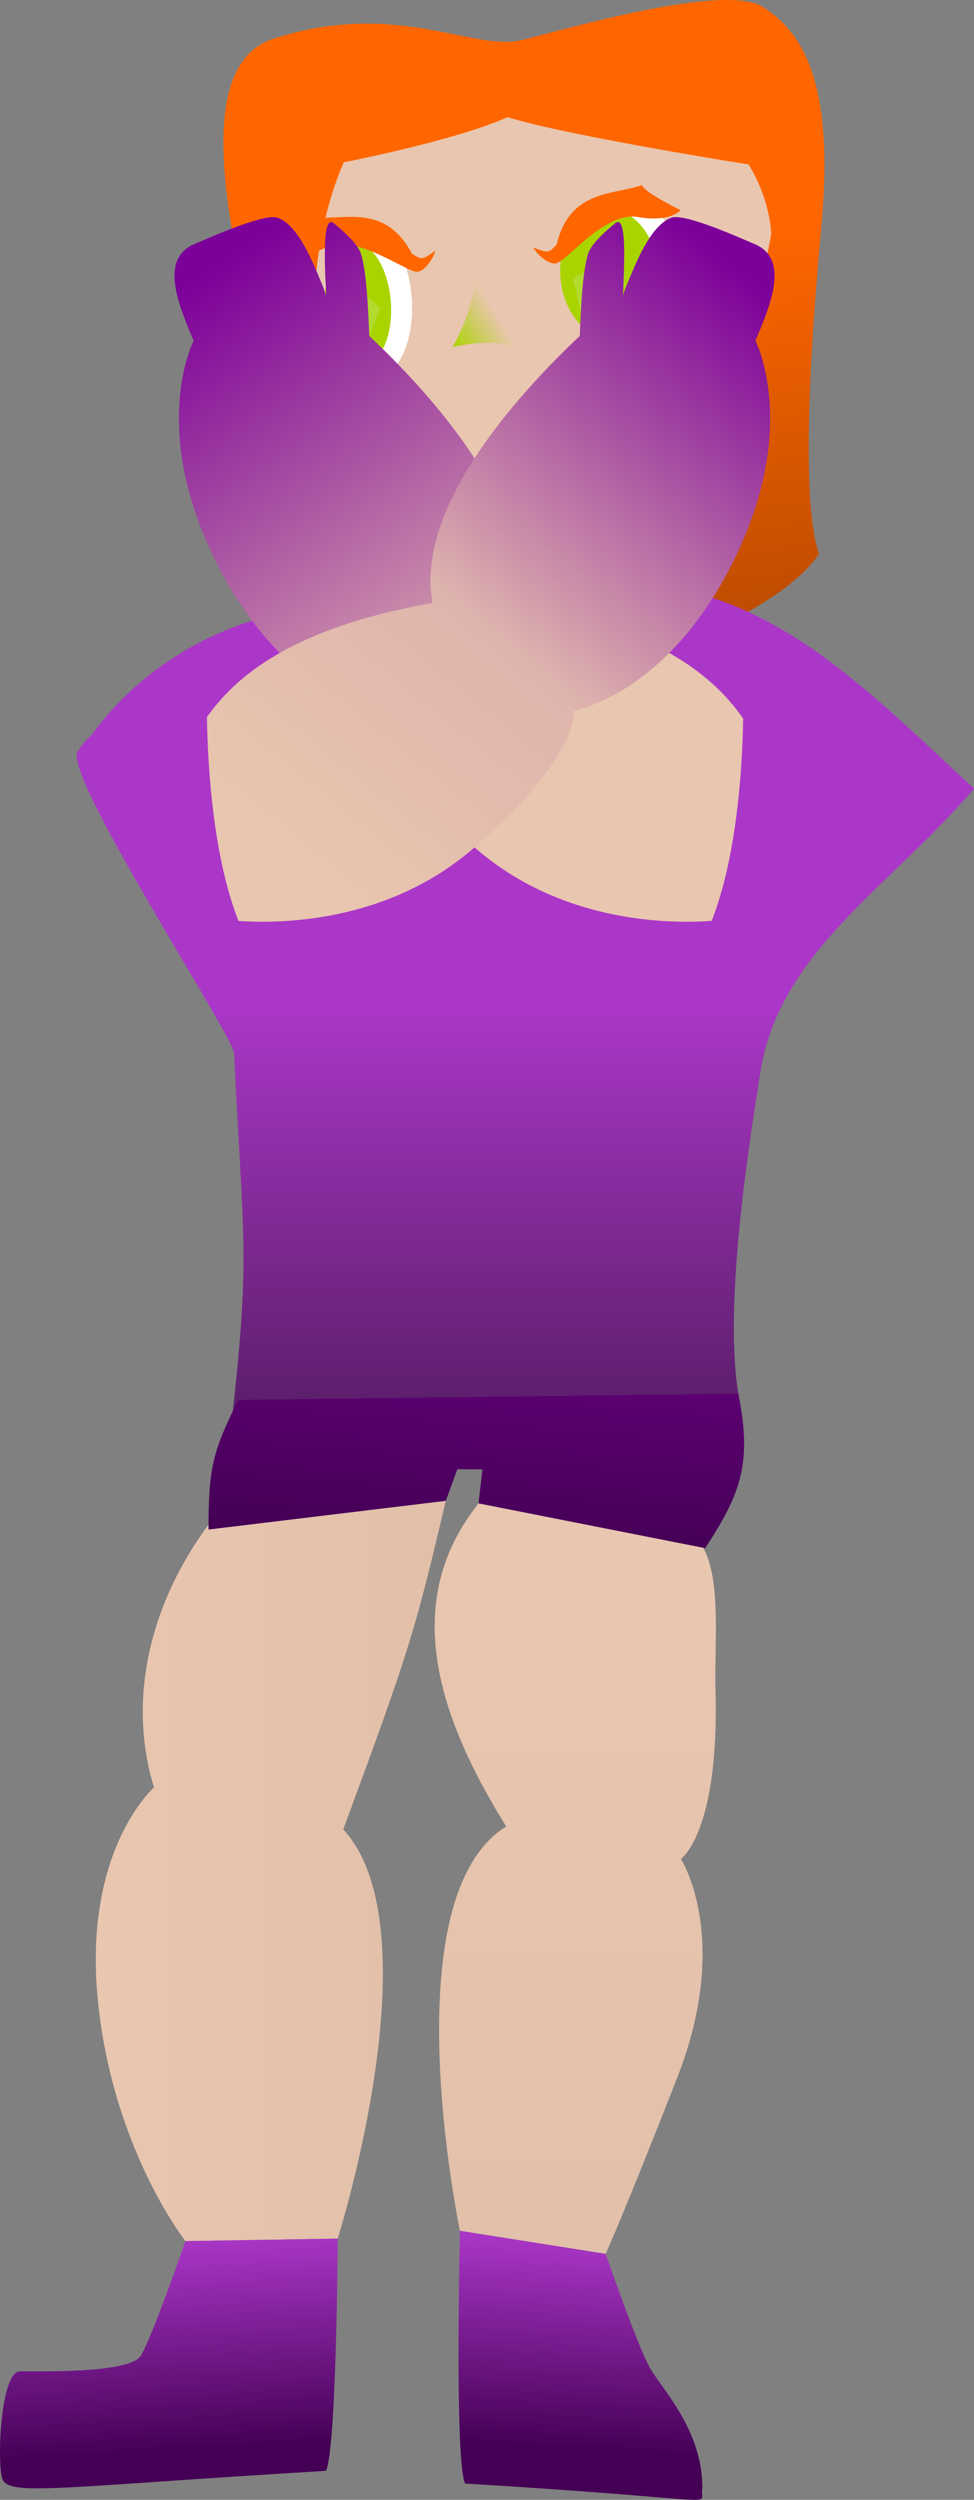 <?xml version="1.0" encoding="UTF-8" standalone="no"?>
<!-- Created with Inkscape (http://www.inkscape.org/) -->

<svg
   xmlns:dc="http://purl.org/dc/elements/1.1/"
   xmlns:cc="http://creativecommons.org/ns#"
   xmlns:rdf="http://www.w3.org/1999/02/22-rdf-syntax-ns#"
   xmlns:svg="http://www.w3.org/2000/svg"
   xmlns="http://www.w3.org/2000/svg"
   xmlns:xlink="http://www.w3.org/1999/xlink"
   xmlns:sodipodi="http://sodipodi.sourceforge.net/DTD/sodipodi-0.dtd"
   xmlns:inkscape="http://www.inkscape.org/namespaces/inkscape"
   width="693.221"
   height="1778.15"
   viewBox="0 0 183.415 470.469"
   version="1.1"
   id="svg8"
   inkscape:version="0.92+devel unknown"
   sodipodi:docname="geepm pose.svg"
   inkscape:export-filename="/home/mbrickn/Projects/Operation-Ohio/game/images/characters/geepm/geepm pose.png"
   inkscape:export-xdpi="90"
   inkscape:export-ydpi="90">
  <rect x="0" y="0" width="183.415" height="470.469" fill="#808080" stroke="none"/>
  <title
     id="title4294">GeePM</title>
  <defs
     id="defs2">
    <linearGradient
       id="linearGradient4348"
       inkscape:collect="always">
      <stop
         id="stop4344"
         offset="0"
         style="stop-color:#e9c6af;stop-opacity:1;" />
      <stop
         style="stop-color:#dfb4ad;stop-opacity:1;"
         offset="0.408"
         id="stop4350" />
      <stop
         id="stop4346"
         offset="1"
         style="stop-color:#7c009a;stop-opacity:1" />
    </linearGradient>
    <linearGradient
       inkscape:collect="always"
       id="linearGradient4397">
      <stop
         style="stop-color:#aad400;stop-opacity:1"
         offset="0"
         id="stop4393" />
      <stop
         style="stop-color:#e9c6af;stop-opacity:1"
         offset="1"
         id="stop4395" />
    </linearGradient>
    <linearGradient
       inkscape:collect="always"
       id="linearGradient4389">
      <stop
         style="stop-color:#ff6600;stop-opacity:1;"
         offset="0"
         id="stop4385" />
      <stop
         style="stop-color:#b74900;stop-opacity:1"
         offset="1"
         id="stop4387" />
    </linearGradient>
    <linearGradient
       inkscape:collect="always"
       id="linearGradient4381">
      <stop
         style="stop-color:#d6ada7;stop-opacity:1;"
         offset="0"
         id="stop4377" />
      <stop
         style="stop-color:#e8c6af;stop-opacity:1"
         offset="1"
         id="stop4379" />
    </linearGradient>
    <linearGradient
       inkscape:collect="always"
       id="linearGradient4373">
      <stop
         style="stop-color:#440055;stop-opacity:1;"
         offset="0"
         id="stop4369" />
      <stop
         style="stop-color:#9a00c0;stop-opacity:1"
         offset="1"
         id="stop4371" />
    </linearGradient>
    <linearGradient
       inkscape:collect="always"
       id="linearGradient4357">
      <stop
         style="stop-color:#440055;stop-opacity:1;"
         offset="0"
         id="stop4353" />
      <stop
         style="stop-color:#5a0070;stop-opacity:1"
         offset="1"
         id="stop4355" />
    </linearGradient>
    <linearGradient
       inkscape:collect="always"
       id="linearGradient4349">
      <stop
         style="stop-color:#ab37c8;stop-opacity:1;"
         offset="0"
         id="stop4345" />
      <stop
         style="stop-color:#5c1e6b;stop-opacity:1"
         offset="1"
         id="stop4347" />
    </linearGradient>
    <linearGradient
       inkscape:collect="always"
       id="linearGradient4333">
      <stop
         style="stop-color:#e9c6af;stop-opacity:1;"
         offset="0"
         id="stop4329" />
      <stop
         style="stop-color:#e1bfa9;stop-opacity:1"
         offset="1"
         id="stop4331" />
    </linearGradient>
    <linearGradient
       inkscape:collect="always"
       id="linearGradient4325">
      <stop
         style="stop-color:#e9c6af;stop-opacity:1;"
         offset="0"
         id="stop4321" />
      <stop
         style="stop-color:#e7c5af;stop-opacity:1"
         offset="1"
         id="stop4323" />
    </linearGradient>
    <linearGradient
       inkscape:collect="always"
       id="linearGradient4317">
      <stop
         style="stop-color:#e9c6af;stop-opacity:1;"
         offset="0"
         id="stop4313" />
      <stop
         style="stop-color:#7c009a;stop-opacity:1"
         offset="1"
         id="stop4315" />
    </linearGradient>
    <linearGradient
       inkscape:collect="always"
       id="linearGradient4307">
      <stop
         style="stop-color:#440055;stop-opacity:1"
         offset="0"
         id="stop4303" />
      <stop
         style="stop-color:#ab37c8;stop-opacity:1"
         offset="1"
         id="stop4305" />
    </linearGradient>
    <linearGradient
       inkscape:collect="always"
       xlink:href="#linearGradient4307"
       id="linearGradient4309"
       x1="368.986"
       y1="468.359"
       x2="366.71"
       y2="428.405"
       gradientUnits="userSpaceOnUse" />
    <linearGradient
       inkscape:collect="always"
       xlink:href="#linearGradient4317"
       id="linearGradient4319"
       x1="1767.942"
       y1="706.965"
       x2="1807.934"
       y2="1109.227"
       gradientUnits="userSpaceOnUse"
       gradientTransform="matrix(-0.233,0.125,-0.125,-0.233,891.702,93.273)" />
    <linearGradient
       inkscape:collect="always"
       xlink:href="#linearGradient4325"
       id="linearGradient4327"
       x1="1186.636"
       y1="734.657"
       x2="1148.046"
       y2="1083.005"
       gradientUnits="userSpaceOnUse"
       gradientTransform="matrix(-0.182,0.192,-0.192,-0.182,661.293,5.081)" />
    <linearGradient
       inkscape:collect="always"
       xlink:href="#linearGradient4333"
       id="linearGradient4335"
       x1="405.138"
       y1="306.572"
       x2="406.556"
       y2="441.242"
       gradientUnits="userSpaceOnUse"
       gradientTransform="matrix(-1,0,0,1,800.647,3.883)" />
    <linearGradient
       inkscape:collect="always"
       xlink:href="#linearGradient4333"
       id="linearGradient4343"
       x1="310.648"
       y1="354.414"
       x2="376.556"
       y2="354.414"
       gradientUnits="userSpaceOnUse" />
    <linearGradient
       inkscape:collect="always"
       xlink:href="#linearGradient4349"
       id="linearGradient4351"
       x1="385.833"
       y1="198.321"
       x2="385.792"
       y2="274.517"
       gradientUnits="userSpaceOnUse" />
    <linearGradient
       inkscape:collect="always"
       xlink:href="#linearGradient4357"
       id="linearGradient4359"
       x1="379.155"
       y1="299.49"
       x2="381.22"
       y2="270.804"
       gradientUnits="userSpaceOnUse" />
    <linearGradient
       inkscape:collect="always"
       xlink:href="#linearGradient4373"
       id="linearGradient4375"
       x1="375.815"
       y1="177.108"
       x2="377.288"
       y2="127.916"
       gradientUnits="userSpaceOnUse" />
    <linearGradient
       inkscape:collect="always"
       xlink:href="#linearGradient4381"
       id="linearGradient4383"
       x1="381.559"
       y1="136.072"
       x2="383.038"
       y2="147.397"
       gradientUnits="userSpaceOnUse" />
    <linearGradient
       inkscape:collect="always"
       xlink:href="#linearGradient4389"
       id="linearGradient4391"
       x1="387.754"
       y1="67.319"
       x2="395.972"
       y2="148.305"
       gradientUnits="userSpaceOnUse"
       gradientTransform="translate(5.228)" />
    <linearGradient
       inkscape:collect="always"
       xlink:href="#linearGradient4397"
       id="linearGradient4399"
       x1="372.589"
       y1="74.839"
       x2="381.472"
       y2="69.375"
       gradientUnits="userSpaceOnUse"
       gradientTransform="translate(5.228)" />
    <linearGradient
       inkscape:collect="always"
       xlink:href="#linearGradient4307"
       id="linearGradient4334"
       gradientUnits="userSpaceOnUse"
       x1="368.986"
       y1="468.359"
       x2="366.71"
       y2="428.405"
       gradientTransform="matrix(-1,0,0,1,800.647,3.883)" />
    <linearGradient
       inkscape:collect="always"
       xlink:href="#linearGradient4348"
       id="linearGradient4338"
       gradientUnits="userSpaceOnUse"
       gradientTransform="matrix(0.233,0.125,0.125,-0.233,-127.76,93.273)"
       x1="1707.707"
       y1="593.415"
       x2="1807.934"
       y2="1109.227" />
    <linearGradient
       inkscape:collect="always"
       xlink:href="#linearGradient4307"
       id="linearGradient4340"
       gradientUnits="userSpaceOnUse"
       x1="368.986"
       y1="468.359"
       x2="366.71"
       y2="428.405" />
  </defs>
  <sodipodi:namedview
     id="base"
     pagecolor="#ffffff"
     bordercolor="#666666"
     borderopacity="1.0"
     inkscape:pageopacity="0.0"
     inkscape:pageshadow="2"
     inkscape:zoom="0.24748737"
     inkscape:cx="-1483.3383"
     inkscape:cy="1616.0403"
     inkscape:document-units="mm"
     inkscape:current-layer="layer3"
     showgrid="false"
     inkscape:window-width="1920"
     inkscape:window-height="1016"
     inkscape:window-x="0"
     inkscape:window-y="0"
     inkscape:window-maximized="1"
     units="px"
     inkscape:pagecheckerboard="true"
     inkscape:document-rotation="0"
     fit-margin-top="0"
     fit-margin-left="0"
     fit-margin-right="0"
     fit-margin-bottom="0">
    <inkscape:grid
       type="xygrid"
       id="grid4485"
       originx="-292.613"
       originy="194.219" />
  </sodipodi:namedview>
  <g
     inkscape:label="Head"
     inkscape:groupmode="layer"
     id="layer1"
     transform="translate(-292.613,-20.75)"
     style="display:inline">
    <path
       style="display:inline;fill:url(#linearGradient4391);fill-opacity:1;stroke:none;stroke-width:0.648px;stroke-linecap:butt;stroke-linejoin:miter;stroke-opacity:1"
       d="m 335.06,125.701 c 0,0 12.889,5.701 12.889,-9.182 0,-14.883 -27.038,-80.903 -3.912,-88.459 23.126,-7.559 37.78,2.516 46.939,0.206 9.158,-2.289 38.238,-10.762 45.336,-6.177 7.098,4.579 13.509,13.509 10.991,40.986 -1.942,21.185 -4.036,51.718 -0.46,61.93 -13.578,19.955 -88.339,38.343 -93.051,13.817 -3.955,-11.353 -0.063,15.825 -18.731,-13.12 z"
       id="path4523"
       inkscape:connector-curvature="0"
       sodipodi:nodetypes="csccccccc" />
    <path
       style="display:inline;fill:url(#linearGradient4383);fill-opacity:1;stroke:none;stroke-width:0.387px;stroke-linecap:butt;stroke-linejoin:miter;stroke-opacity:1"
       d="m 354.009,135.857 c 0,0 14.992,-3.587 18.023,-8.184 20.716,0.337 40.122,0.814 56.266,6.31 -13.239,24.005 -48.638,61.441 -48.638,61.441 0,0 -30.375,-46.103 -25.652,-59.567 z"
       id="path4591"
       inkscape:connector-curvature="0"
       sodipodi:nodetypes="ccccc" />
  </g>
  <g
     inkscape:groupmode="layer"
     id="layer3"
     inkscape:label="Body"
     style="display:inline"
     transform="translate(-292.613,-9.5)">
    <path
       sodipodi:nodetypes="csscccccccc"
       inkscape:connector-curvature="0"
       id="path4289"
       d="m 405.55,283.954 c 0,0 13.27,4.073 19.736,17.305 3.118,6.381 1.836,17.67 2.07,26.386 0.721,26.787 -6.526,31.703 -6.526,31.703 0,0 9.624,14.826 -0.683,41.15 -10.307,26.324 -13.485,33.174 -13.485,33.174 l -27.436,-4.336 c 0,0 -13.167,-62.599 8.717,-76.103 -14.971,-23.961 -18.549,-43.997 -5.219,-60.797 8.071,-2.551 22.824,-8.481 22.824,-8.481 z"
       style="fill:url(#linearGradient4335);fill-opacity:1;stroke:none;stroke-width:0.387px;stroke-linecap:butt;stroke-linejoin:miter;stroke-opacity:1" />
    <path
       style="fill:url(#linearGradient4343);fill-opacity:1;stroke:none;stroke-width:0.387px;stroke-linecap:butt;stroke-linejoin:miter;stroke-opacity:1"
       d="m 356.921,277.556 c -19.27,4.855 -45.004,36.442 -35.313,68.342 0,0 -13.311,11.63 -10.595,39.769 2.716,28.139 16.522,45.607 16.522,45.607 l 28.668,-0.47 c 0,0 18.416,-58.049 1.058,-77.022 12.616,-34.212 13.457,-37.054 19.295,-61.827 -7.066,-4.66 -19.635,-14.399 -19.635,-14.399 z"
       id="path4287"
       inkscape:connector-curvature="0"
       sodipodi:nodetypes="ccccccccc" />
    <path
       style="fill:url(#linearGradient4375);fill-opacity:1;stroke:none;stroke-width:0.387px;stroke-linecap:butt;stroke-linejoin:miter;stroke-opacity:1"
       d="m 342.443,132.532 c 0,0 29.175,10.248 81.139,-0.509 -49.867,42.471 -50.08,42.471 -50.08,42.471 z"
       id="path4294"
       inkscape:connector-curvature="0"
       sodipodi:nodetypes="cccc" />
    <path
       style="fill:#e9c6af;stroke:none;stroke-width:1.324px;stroke-linecap:butt;stroke-linejoin:miter;stroke-opacity:1"
       d="m 351.773,66.847 c 4.653,24.979 8.46,40.759 9.046,50.052 0.197,3.127 -2.781,0.902 -2.76,3.614 0.029,3.769 6.305,3.221 8.542,3.391 4.775,0.364 21.535,-0.344 23.755,-0.354 19.261,-0.09 39.429,-25.847 47.481,-69.944 0,0 0,-33.101 -52.962,-33.101 -33.101,4.3e-5 -33.101,46.342 -33.101,46.342 z"
       id="path4487"
       inkscape:connector-curvature="0"
       sodipodi:nodetypes="csssscsc" />
    <ellipse
       ry="13.241"
       rx="11.467"
       cy="60.227"
       cx="409.582"
       id="ellipse4497"
       style="fill:#ffffff;fill-opacity:1;stroke:none;stroke-width:5.378;stroke-linecap:round;stroke-linejoin:round;stroke-miterlimit:4;stroke-dasharray:none;stroke-opacity:1;paint-order:stroke fill markers" />
    <path
       sodipodi:nodetypes="ccc"
       style="fill:url(#linearGradient4399);fill-opacity:1;stroke:none;stroke-width:0.881;stroke-linecap:butt;stroke-linejoin:miter;stroke-miterlimit:4;stroke-dasharray:none;stroke-opacity:1"
       d="m 382.93,56.01 c 0,0 -0.117,10.343 -5.113,18.829 10.27,-2.314 13.182,0.903 13.182,0.903"
       id="path4489"
       inkscape:connector-curvature="0" />
    <ellipse
       ry="14.806"
       rx="8.163"
       cy="94.163"
       cx="355.71"
       id="ellipse4499"
       style="fill:#ffffff;fill-opacity:1;stroke:none;stroke-width:5.876;stroke-linecap:round;stroke-linejoin:round;stroke-miterlimit:4;stroke-dasharray:none;stroke-opacity:1;paint-order:stroke fill markers"
       transform="rotate(-4.489)" />
    <ellipse
       style="fill:#aad400;fill-opacity:1;stroke:none;stroke-width:4.516;stroke-linecap:round;stroke-linejoin:round;stroke-miterlimit:4;stroke-dasharray:none;stroke-opacity:1;paint-order:stroke fill markers"
       id="path4491"
       cx="353.709"
       cy="94.662"
       rx="6.188"
       ry="11.534"
       transform="rotate(-4.489)" />
    <ellipse
       style="fill:#aad400;fill-opacity:1;stroke:none;stroke-width:4.654;stroke-linecap:round;stroke-linejoin:round;stroke-miterlimit:4;stroke-dasharray:none;stroke-opacity:1;paint-order:stroke fill markers"
       id="path4493"
       cx="401.333"
       cy="92.684"
       rx="9.235"
       ry="12.313"
       transform="rotate(-4.489)" />
    <path
       style="fill:none;fill-opacity:1;stroke:#d6ada7;stroke-width:2.144;stroke-linecap:round;stroke-linejoin:miter;stroke-miterlimit:4;stroke-dasharray:none;stroke-opacity:1;paint-order:stroke fill markers"
       d="m 390.736,111 c 0,0 15.504,4.004 21.633,-11.188"
       id="path4520"
       inkscape:connector-curvature="0"
       sodipodi:nodetypes="cc" />
    <path
       sodipodi:type="star"
       style="display:inline;opacity:0.186;fill:#d5f6ff;fill-opacity:1;stroke:none;stroke-width:8.209;stroke-linecap:round;stroke-linejoin:round;stroke-miterlimit:4;stroke-dasharray:none;stroke-dashoffset:0;stroke-opacity:1;paint-order:stroke fill markers"
       id="path4559"
       sodipodi:sides="5"
       sodipodi:cx="359.53586"
       sodipodi:cy="68.616768"
       sodipodi:r1="4.8815107"
       sodipodi:r2="3.9492254"
       sodipodi:arg1="1.0040671"
       sodipodi:arg2="1.6323856"
       inkscape:flatsided="true"
       inkscape:rounded="0"
       inkscape:randomized="0"
       d="m 362.157,72.735 -5.728,-0.353 -1.434,-5.556 4.841,-3.081 4.426,3.652 z"
       inkscape:transform-center-x="-0.092891315"
       inkscape:transform-center-y="-0.37695776" />
    <path
       sodipodi:type="star"
       style="display:inline;opacity:0.186;fill:#d5f6ff;fill-opacity:1;stroke:none;stroke-width:6.552;stroke-linecap:round;stroke-linejoin:round;stroke-miterlimit:4;stroke-dasharray:none;stroke-dashoffset:0;stroke-opacity:1;paint-order:stroke fill markers"
       id="path4561"
       sodipodi:sides="5"
       sodipodi:cx="405.29321"
       sodipodi:cy="63.94603"
       sodipodi:r1="5.227479"
       sodipodi:r2="4.2291198"
       sodipodi:arg1="1.0303768"
       sodipodi:arg2="1.6586954"
       inkscape:flatsided="true"
       inkscape:rounded="0"
       inkscape:randomized="0"
       d="m 407.983,68.429 -6.122,-0.539 -1.379,-5.989 5.27,-3.162 4.635,4.035 z"
       inkscape:transform-center-x="-0.14172707"
       inkscape:transform-center-y="-0.36240089" />
    <path
       style="fill:#ff6600;fill-opacity:1;stroke:none;stroke-width:0.524px;stroke-linecap:butt;stroke-linejoin:miter;stroke-opacity:1"
       d="m 355.384,40.437 c 0,0 22.595,-4.262 32.782,-8.889 12.038,3.704 48.186,9.351 48.186,9.351 L 431.502,17.284 387.793,18.393 354.252,17.976 Z"
       id="path4525"
       inkscape:connector-curvature="0"
       sodipodi:nodetypes="ccccccc" />
    <path
       style="fill:#ff6600;fill-opacity:1;stroke:none;stroke-width:0.387px;stroke-linecap:butt;stroke-linejoin:miter;stroke-opacity:1"
       d="m 397.403,59.057 c 2.224,-0.726 9.24,-9.795 15.326,-8.716 6.086,1.08 8.052,-1.289 8.052,-1.289 0,0 -6.807,-3.299 -7.282,-4.717 -5.424,1.92 -13.574,0.799 -16.054,11.168 -1.51,1.646 -1.572,1.638 -4.463,0.566 1.366,2.039 3.29,3.269 4.421,2.988 z"
       id="path4561-7"
       inkscape:connector-curvature="0"
       sodipodi:nodetypes="ccccccc" />
    <path
       sodipodi:nodetypes="cccccccc"
       inkscape:connector-curvature="0"
       id="path4563"
       d="m 371.103,60.657 c -2.335,-0.148 -11.393,-7.178 -17.017,-4.613 -5.623,2.565 -3.909,0.438 -3.909,0.438 0,0 1.557,-4.569 1.663,-6.061 5.732,0.505 13.344,-2.616 18.334,6.806 1.873,1.217 1.931,1.194 4.463,-0.567 -0.814,2.315 -2.37,3.987 -3.534,3.997 z"
       style="fill:#ff6600;fill-opacity:1;stroke:none;stroke-width:0.387px;stroke-linecap:butt;stroke-linejoin:miter;stroke-opacity:1" />
    <path
       style="fill:url(#linearGradient4351);fill-opacity:1;stroke:none;stroke-width:1.324px;stroke-linecap:butt;stroke-linejoin:miter;stroke-opacity:1"
       d="m 417.665,119.74 c -9.153,14.282 -33.021,41.449 -41.414,48.868 -0.203,0.008 -0.399,0.015 -0.6,0.023 -11.162,-11.67 -24.186,-32.627 -21.642,-44.024 -2.267,0.078 -4.336,-0.415 -6.603,-0.033 -14.56,2.449 -28.738,10.988 -37.615,23.352 -0.928,0.723 -1.787,1.743 -2.583,3.117 -2.584,4.465 28.483,52.105 29.491,56.587 1.715,36.8 3.205,37.222 -0.682,71.431 l 95.639,-7.274 c -2.905,-17.489 2.44,-49.484 4.109,-60.323 3.513,-22.811 24.352,-34.854 40.263,-53.541 -19.934,-18.545 -35.316,-34.256 -58.363,-38.183 z"
       id="path4530"
       inkscape:connector-curvature="0"
       sodipodi:nodetypes="ccccccccccsccc" />
    <path
       style="fill:url(#linearGradient4359);fill-opacity:1;stroke:none;stroke-width:0.334px;stroke-linecap:butt;stroke-linejoin:miter;stroke-opacity:1"
       d="m 337.492,272.966 94.164,-1.179 v 0 c 2.586,13.001 0.544,18.708 -6.253,29.076 l -42.677,-8.428 0.731,-6.399 -4.724,-0.021 -2.177,5.94 -44.677,5.4 c 0.008,-11.641 0.771,-14.669 5.613,-24.389 z"
       id="path4575"
       inkscape:connector-curvature="0"
       sodipodi:nodetypes="cccccccccc" />
    <g
       id="g4297"
       style="fill:url(#linearGradient4309);fill-opacity:1">
      <path
         sodipodi:nodetypes="ccccscc"
         inkscape:connector-curvature="0"
         id="path4293"
         d="m 327.536,431.273 28.668,-0.47 c 0,0 -0.199,39.377 -2.198,43.7 -51.819,3.116 -60.134,4.937 -61.037,1.247 -0.903,-3.69 -0.202,-19.984 3.446,-19.984 3.647,0 20.626,0.437 22.709,-2.914 2.083,-3.351 8.413,-21.579 8.413,-21.579 z"
         style="fill:url(#linearGradient4340);fill-opacity:1;stroke:none;stroke-width:0.387px;stroke-linecap:butt;stroke-linejoin:miter;stroke-opacity:1" />
      <path
         style="fill:url(#linearGradient4334);fill-opacity:1;stroke:none;stroke-width:0.387px;stroke-linecap:butt;stroke-linejoin:miter;stroke-opacity:1"
         d="m 406.663,433.671 -27.436,-4.336 c 0,0 -1.033,43.243 0.965,47.566 51.819,3.116 43.788,4.575 44.691,0.885 0.004,-10.867 -7.378,-18.385 -9.808,-22.536 -2.083,-3.351 -8.413,-21.579 -8.413,-21.579 z"
         id="path4295"
         inkscape:connector-curvature="0"
         sodipodi:nodetypes="cccccc" />
    </g>
    <path
       style="fill:url(#linearGradient4319);fill-opacity:1;stroke:none;stroke-width:0.387px;stroke-linecap:butt;stroke-linejoin:miter;stroke-opacity:1"
       d="m 429.445,182.506 c 0,0 5.501,-14.918 9.025,-22.614 -3.514,-21.157 -20.771,-31.947 -48.583,-36.922 3.318,-17.967 -16.166,-39.352 -27.73,-50.234 -10e-4,-0.03 -10e-4,-0.057 -0.002,-0.087 -0.196,-4.308 -0.438,-11.645 -1.538,-15.305 -0.678,-2.255 -4.233,-5.05 -5.087,-5.792 -2.198,-1.909 -1.822,6.741 -1.508,13.643 -0.156,-0.596 -0.354,-1.189 -0.599,-1.773 -1.746,-4.16 -4.464,-11.448 -8.52,-12.944 -2.5,-0.922 -13.083,3.867 -15.647,4.943 -6.723,2.822 -3.001,11.495 -0.179,18.218 0,0 -8.448,16.192 4.157,41.496 12.604,25.304 30.055,28.116 30.055,28.116 0,0 -1.217,8.673 19.129,26.11 20.347,17.438 47.027,13.144 47.027,13.144 z"
       id="path4569"
       inkscape:connector-curvature="0" />
    <path
       inkscape:connector-curvature="0"
       id="path4336"
       d="m 334.497,182.506 c 0,0 -5.501,-14.918 -9.025,-22.614 3.514,-21.157 20.771,-31.947 48.583,-36.922 -3.318,-17.967 16.166,-39.352 27.73,-50.234 10e-4,-0.03 10e-4,-0.057 0.002,-0.087 0.196,-4.308 0.438,-11.645 1.538,-15.305 0.678,-2.255 4.233,-5.05 5.087,-5.792 2.198,-1.909 1.822,6.741 1.508,13.643 0.156,-0.596 0.354,-1.189 0.599,-1.773 1.746,-4.16 4.464,-11.448 8.52,-12.944 2.5,-0.922 13.083,3.867 15.647,4.943 6.723,2.822 3.001,11.495 0.179,18.218 0,0 8.448,16.192 -4.157,41.496 -12.604,25.304 -30.055,28.116 -30.055,28.116 0,0 1.217,8.673 -19.129,26.11 -20.347,17.438 -47.027,13.144 -47.027,13.144 z"
       style="fill:url(#linearGradient4338);fill-opacity:1;stroke:none;stroke-width:0.387px;stroke-linecap:butt;stroke-linejoin:miter;stroke-opacity:1" />
    <path
       style="fill:#ab37c8;fill-opacity:1;stroke:none;stroke-width:0.265px;stroke-linecap:butt;stroke-linejoin:miter;stroke-opacity:1"
       d="m 331.642,136.574 c 0,0 -1.726,38.682 10.434,54.702 -15.405,-9.634 -22.749,-32.195 -22.749,-32.195 z"
       id="path4340"
       inkscape:connector-curvature="0" />
    <path
       inkscape:connector-curvature="0"
       id="path4342"
       d="m 432.506,136.574 c 0,0 1.726,38.682 -10.434,54.702 15.405,-9.634 22.749,-32.195 22.749,-32.195 z"
       style="fill:#ab37c8;fill-opacity:1;stroke:none;stroke-width:0.265px;stroke-linecap:butt;stroke-linejoin:miter;stroke-opacity:1" />
  </g>
</svg>
